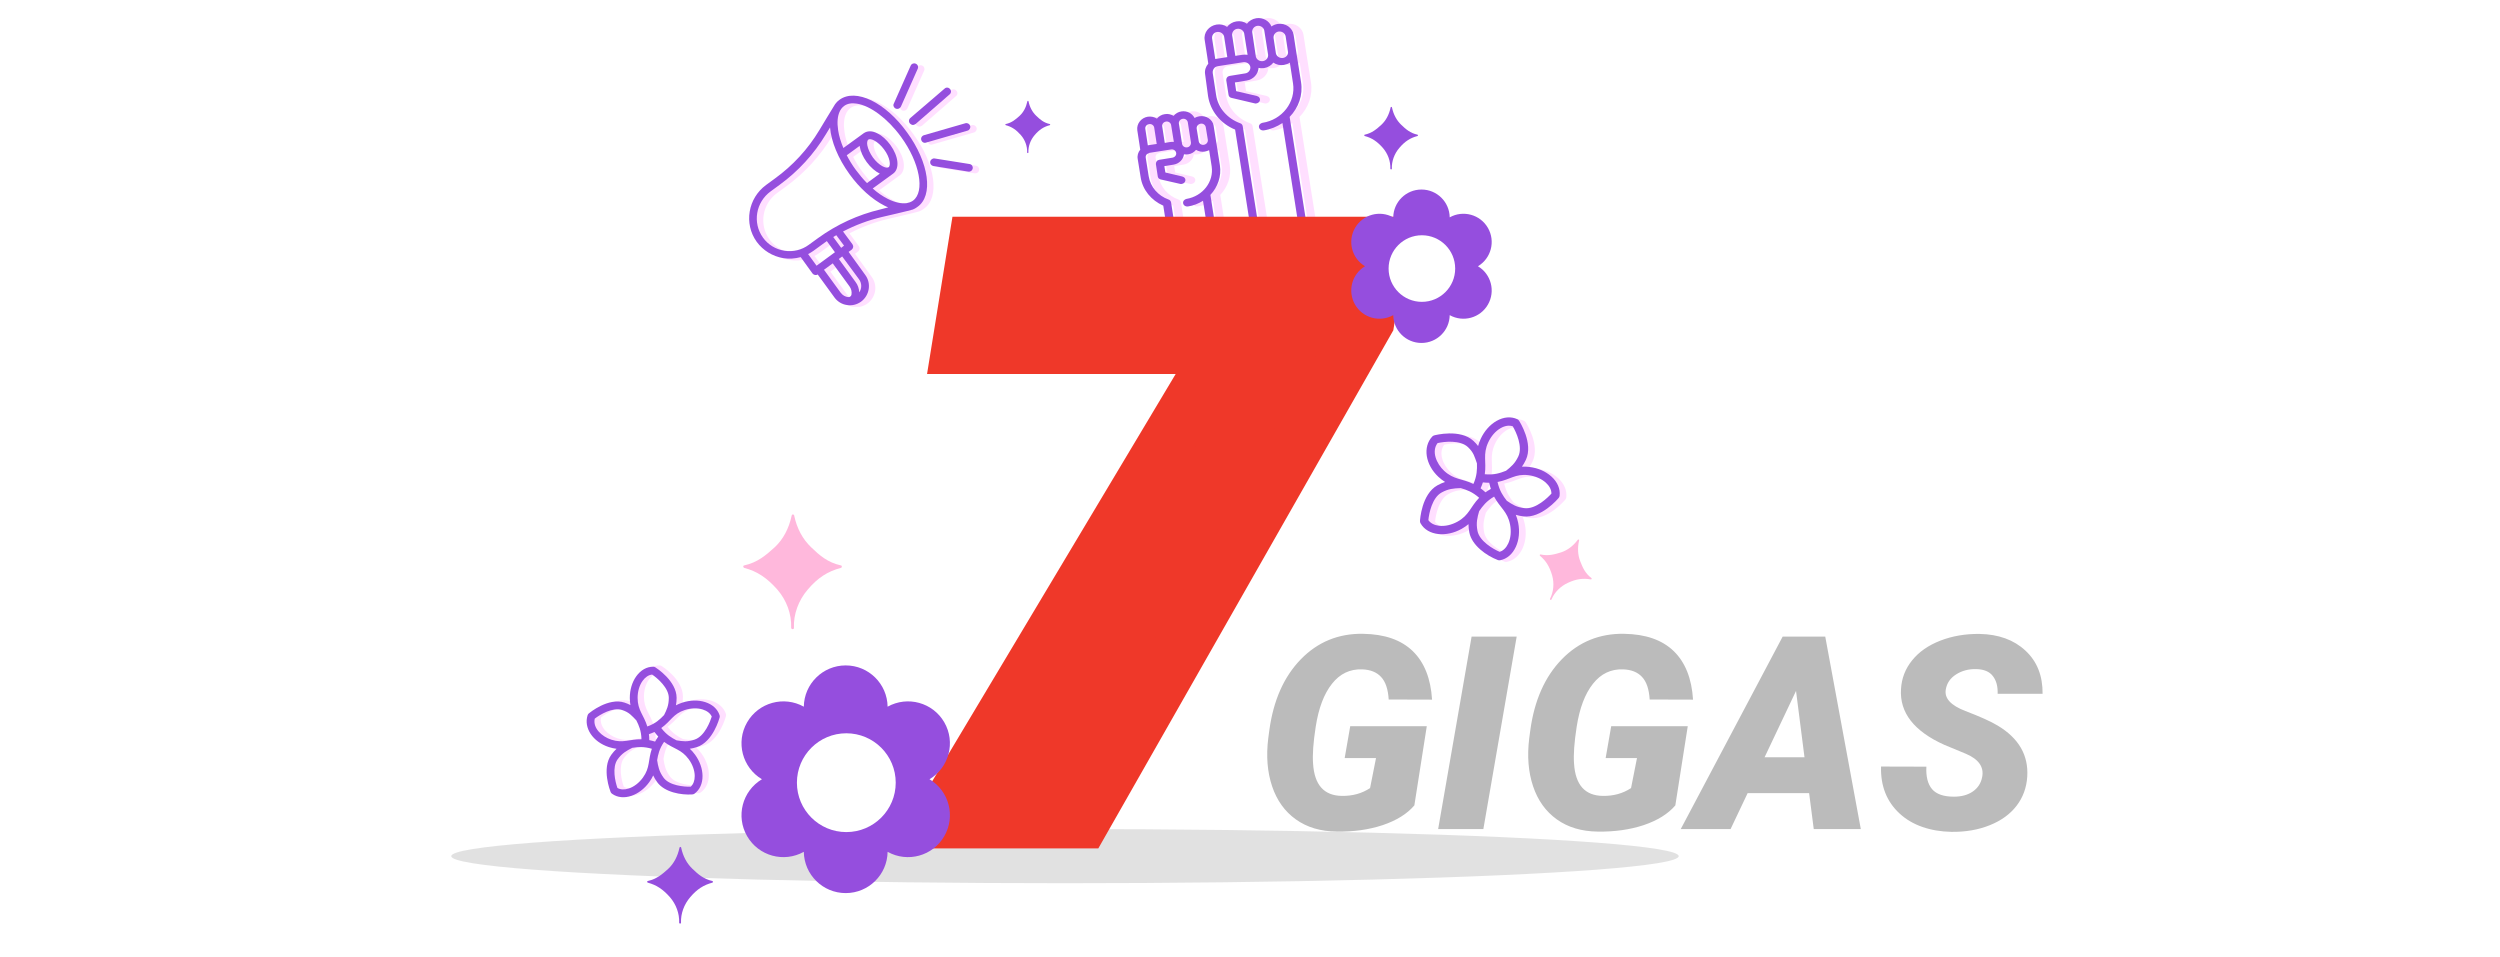 <svg width="277" height="106" viewBox="0 0 277 106" fill="none" xmlns="http://www.w3.org/2000/svg">
<g clip-path="url(#clip0)">
<g clip-path="url(#clip1)">
<path d="M151.217 15.073C152.005 15.28 152.596 15.68 153.217 16.384C153.777 17.032 154.08 17.86 154.05 18.688V18.702V18.716C154.05 18.716 154.05 18.73 154.065 18.73C154.065 18.73 154.065 18.743 154.08 18.743L154.095 18.757C154.095 18.757 154.111 18.757 154.111 18.771H154.126H154.141C154.186 18.771 154.217 18.743 154.217 18.702C154.217 18.702 154.217 18.702 154.217 18.688C154.186 17.874 154.489 17.032 155.05 16.384C155.656 15.666 156.261 15.28 157.049 15.073C157.094 15.059 157.11 15.031 157.11 14.99C157.11 14.949 157.079 14.921 157.049 14.921C156.246 14.742 155.762 14.314 155.247 13.817C154.747 13.334 154.398 12.699 154.232 11.913C154.232 11.913 154.232 11.913 154.232 11.899C154.232 11.885 154.232 11.885 154.217 11.885C154.217 11.885 154.217 11.885 154.217 11.871L154.201 11.857C154.201 11.857 154.201 11.857 154.186 11.857C154.186 11.857 154.171 11.857 154.171 11.844H154.156H154.141C154.141 11.844 154.126 11.844 154.126 11.857C154.126 11.857 154.126 11.857 154.111 11.857L154.095 11.871C154.095 11.871 154.095 11.871 154.095 11.885C154.095 11.885 154.095 11.899 154.08 11.899C154.08 11.899 154.08 11.899 154.08 11.913C153.914 12.699 153.565 13.348 153.065 13.817C152.52 14.314 152.02 14.742 151.217 14.921C151.187 14.921 151.157 14.949 151.157 14.99C151.157 15.031 151.187 15.059 151.217 15.073Z" fill="#954EDE"/>
</g>
<path d="M133.988 12.883C133.801 12.907 133.613 12.977 133.449 13.071C133.192 12.556 132.607 12.251 131.998 12.345C131.647 12.392 131.342 12.579 131.132 12.837C130.851 12.673 130.5 12.579 130.148 12.649C129.797 12.696 129.493 12.883 129.282 13.141C128.978 12.954 128.65 12.883 128.275 12.93C127.526 13.047 127.011 13.726 127.105 14.429C127.316 15.716 127.386 16.325 127.433 16.582C127.199 16.863 127.081 17.238 127.152 17.613L127.479 19.649C127.69 21.031 128.65 22.201 129.985 22.787L131.061 29.646C131.108 29.881 131.319 30.021 131.577 29.998C131.811 29.951 131.998 29.74 131.951 29.506L130.851 22.436C130.827 22.295 130.734 22.155 130.57 22.108C129.399 21.686 128.556 20.703 128.369 19.532L128.041 17.472C128.018 17.308 128.065 17.168 128.205 17.051C128.205 17.051 128.205 17.051 128.229 17.051C128.299 17.004 128.393 16.957 128.463 16.934L130.851 16.559C131.132 16.512 131.366 16.7 131.413 16.934C131.459 17.191 131.272 17.425 130.991 17.472L129.54 17.706C129.423 17.73 129.329 17.776 129.259 17.87C129.189 17.964 129.165 18.081 129.165 18.174L129.376 19.556C129.399 19.72 129.54 19.86 129.704 19.884L131.857 20.375C131.928 20.399 131.975 20.399 132.045 20.375C132.209 20.352 132.373 20.235 132.419 20.071C132.49 19.837 132.349 19.626 132.092 19.556L130.219 19.111L130.102 18.409L131.108 18.245C131.74 18.151 132.209 17.66 132.279 17.098C132.419 17.121 132.583 17.121 132.747 17.098C133.098 17.051 133.403 16.863 133.613 16.606C133.894 16.77 134.245 16.863 134.597 16.793C134.761 16.77 134.924 16.7 135.065 16.629L135.346 18.432C135.603 20.141 134.363 21.733 132.56 22.038C132.326 22.084 132.138 22.295 132.185 22.529C132.232 22.763 132.443 22.904 132.7 22.88C133.332 22.787 133.894 22.553 134.386 22.248L135.439 28.897C135.486 29.131 135.697 29.272 135.955 29.248C136.189 29.202 136.376 28.991 136.329 28.757L135.205 21.593C136.025 20.726 136.446 19.532 136.259 18.315L135.557 13.89C135.439 13.235 134.737 12.766 133.988 12.883ZM128.275 16.114C128.205 15.623 128.088 14.85 127.995 14.288C127.948 14.031 128.135 13.796 128.416 13.75C128.697 13.703 128.931 13.89 128.978 14.124L129.259 15.95L128.322 16.091C128.322 16.114 128.299 16.114 128.275 16.114ZM130.71 15.74L130.148 15.833L129.867 14.007C129.821 13.75 130.008 13.516 130.289 13.469C130.57 13.422 130.804 13.609 130.851 13.843L131.155 15.716C130.991 15.716 130.851 15.716 130.71 15.74ZM132.63 16.325C132.349 16.372 132.115 16.184 132.068 15.95L131.717 13.703C131.67 13.445 131.857 13.211 132.138 13.164C132.419 13.118 132.653 13.305 132.7 13.539L133.051 15.787C133.075 16.044 132.888 16.302 132.63 16.325ZM134.48 16.044C134.199 16.091 133.965 15.904 133.918 15.669L133.684 14.241C133.66 13.984 133.847 13.75 134.128 13.703C134.409 13.656 134.643 13.843 134.69 14.078L134.924 15.506C134.948 15.763 134.761 15.997 134.48 16.044Z" fill="#FFDFFF"/>
<path d="M144.687 5.556L144.43 3.87C144.313 3.074 143.517 2.512 142.65 2.653C142.393 2.699 142.159 2.793 141.971 2.933C141.714 2.301 141.012 1.903 140.286 2.02C139.841 2.091 139.49 2.325 139.256 2.629C138.928 2.395 138.507 2.301 138.085 2.372C137.64 2.442 137.289 2.676 137.055 2.98C136.727 2.746 136.306 2.653 135.884 2.723C135.042 2.863 134.433 3.612 134.573 4.432C134.831 6.047 134.924 6.75 134.971 7.054C134.69 7.382 134.55 7.803 134.62 8.225L134.948 10.659C135.205 12.298 136.329 13.703 137.945 14.358L140.122 28.242C140.169 28.476 140.379 28.616 140.637 28.593C140.871 28.546 141.058 28.335 141.012 28.101L138.787 13.984C138.764 13.843 138.67 13.703 138.507 13.656C137.078 13.141 136.048 11.947 135.838 10.519L135.463 8.084C135.44 7.873 135.51 7.663 135.674 7.499C135.674 7.499 135.697 7.499 135.697 7.475C135.791 7.405 135.908 7.358 136.025 7.335L138.858 6.89C139.232 6.843 139.56 7.077 139.63 7.405C139.677 7.756 139.42 8.084 139.068 8.131L137.336 8.412C137.219 8.435 137.125 8.482 137.055 8.576C136.985 8.669 136.961 8.786 136.961 8.88L137.219 10.519C137.242 10.683 137.383 10.823 137.547 10.847L140.122 11.455C140.192 11.479 140.239 11.479 140.309 11.455C140.473 11.432 140.637 11.315 140.684 11.151C140.754 10.917 140.614 10.706 140.356 10.636L138.062 10.098L137.921 9.138L139.209 8.927C139.958 8.81 140.497 8.225 140.543 7.522C140.731 7.569 140.941 7.569 141.152 7.546C141.597 7.475 141.948 7.241 142.182 6.937C142.51 7.171 142.931 7.265 143.353 7.194C143.587 7.148 143.821 7.077 144.008 6.937L144.359 9.231C144.687 11.291 143.165 13.281 140.965 13.609C140.731 13.656 140.543 13.867 140.59 14.101C140.637 14.335 140.848 14.476 141.105 14.452C141.878 14.335 142.58 14.031 143.189 13.633L145.343 27.352C145.39 27.586 145.6 27.727 145.858 27.703C146.092 27.656 146.279 27.446 146.232 27.212L143.985 12.954C144.968 11.947 145.483 10.542 145.249 9.091L144.687 5.556ZM135.744 6.539C135.65 5.954 135.51 4.994 135.393 4.268C135.346 3.917 135.58 3.589 135.955 3.542C136.329 3.495 136.657 3.729 136.727 4.057L137.078 6.328L135.884 6.515C135.838 6.515 135.791 6.539 135.744 6.539ZM138.741 6.071L137.968 6.188L137.617 3.917C137.57 3.566 137.828 3.238 138.179 3.191C138.553 3.144 138.881 3.378 138.951 3.706L139.326 6.071C139.139 6.047 138.928 6.047 138.741 6.071ZM141.012 6.773C140.637 6.82 140.309 6.586 140.239 6.258L139.841 3.589C139.794 3.238 140.052 2.91 140.403 2.863C140.777 2.816 141.105 3.051 141.175 3.378L141.597 6.047C141.644 6.398 141.386 6.726 141.012 6.773ZM143.236 6.422C142.861 6.469 142.533 6.235 142.463 5.907L142.206 4.221C142.159 3.87 142.416 3.542 142.767 3.495C143.142 3.449 143.47 3.683 143.54 4.01L143.798 5.696C143.868 6.047 143.61 6.375 143.236 6.422Z" fill="#FFDFFF"/>
<path d="M132.894 12.883C132.707 12.907 132.519 12.977 132.356 13.071C132.098 12.556 131.513 12.251 130.904 12.345C130.553 12.392 130.249 12.579 130.038 12.837C129.757 12.673 129.406 12.579 129.055 12.649C128.703 12.696 128.399 12.883 128.188 13.141C127.884 12.954 127.556 12.883 127.182 12.93C126.432 13.047 125.917 13.726 126.011 14.429C126.222 15.716 126.292 16.325 126.339 16.582C126.105 16.863 125.988 17.238 126.058 17.613L126.386 19.649C126.596 21.031 127.556 22.201 128.891 22.787L129.968 29.646C130.014 29.881 130.225 30.021 130.483 29.998C130.717 29.951 130.904 29.74 130.857 29.506L129.757 22.436C129.733 22.295 129.64 22.155 129.476 22.108C128.305 21.686 127.463 20.703 127.275 19.532L126.947 17.472C126.924 17.308 126.971 17.168 127.111 17.051C127.111 17.051 127.111 17.051 127.135 17.051C127.205 17.004 127.299 16.957 127.369 16.934L129.757 16.559C130.038 16.512 130.272 16.7 130.319 16.934C130.366 17.191 130.178 17.425 129.897 17.472L128.446 17.706C128.329 17.73 128.235 17.776 128.165 17.87C128.095 17.964 128.071 18.081 128.071 18.174L128.282 19.556C128.305 19.72 128.446 19.86 128.61 19.884L130.764 20.375C130.834 20.399 130.881 20.399 130.951 20.375C131.115 20.352 131.279 20.235 131.325 20.071C131.396 19.837 131.255 19.626 130.998 19.556L129.125 19.111L129.008 18.409L130.014 18.245C130.647 18.151 131.115 17.66 131.185 17.098C131.325 17.121 131.489 17.121 131.653 17.098C132.004 17.051 132.309 16.863 132.519 16.606C132.8 16.77 133.152 16.863 133.503 16.793C133.667 16.77 133.831 16.7 133.971 16.629L134.252 18.432C134.51 20.141 133.269 21.733 131.466 22.038C131.232 22.084 131.045 22.295 131.091 22.529C131.138 22.763 131.349 22.904 131.606 22.88C132.239 22.787 132.8 22.553 133.292 22.248L134.346 28.897C134.392 29.131 134.603 29.272 134.861 29.248C135.095 29.202 135.282 28.991 135.235 28.757L134.112 21.593C134.931 20.726 135.352 19.532 135.165 18.315L134.463 13.89C134.346 13.235 133.643 12.766 132.894 12.883ZM127.182 16.114C127.111 15.623 126.994 14.85 126.901 14.288C126.854 14.031 127.041 13.796 127.322 13.75C127.603 13.703 127.837 13.89 127.884 14.124L128.165 15.95L127.228 16.091C127.228 16.114 127.205 16.114 127.182 16.114ZM129.616 15.74L129.055 15.833L128.774 14.007C128.727 13.75 128.914 13.516 129.195 13.469C129.476 13.422 129.71 13.609 129.757 13.843L130.061 15.716C129.897 15.716 129.757 15.716 129.616 15.74ZM131.536 16.325C131.255 16.372 131.021 16.184 130.974 15.95L130.623 13.703C130.576 13.445 130.764 13.211 131.045 13.164C131.325 13.118 131.56 13.305 131.606 13.539L131.958 15.787C131.981 16.044 131.794 16.302 131.536 16.325ZM133.386 16.044C133.105 16.091 132.871 15.904 132.824 15.669L132.59 14.241C132.566 13.984 132.754 13.75 133.035 13.703C133.316 13.656 133.55 13.843 133.596 14.078L133.831 15.506C133.854 15.763 133.667 15.997 133.386 16.044Z" fill="#954EDE"/>
<path d="M143.593 5.556L143.336 3.87C143.219 3.074 142.423 2.512 141.557 2.653C141.299 2.699 141.065 2.793 140.878 2.933C140.62 2.301 139.918 1.903 139.192 2.02C138.747 2.091 138.396 2.325 138.162 2.629C137.834 2.395 137.413 2.301 136.991 2.372C136.546 2.442 136.195 2.676 135.961 2.98C135.633 2.746 135.212 2.653 134.79 2.723C133.948 2.863 133.339 3.612 133.479 4.432C133.737 6.047 133.831 6.75 133.877 7.054C133.596 7.382 133.456 7.803 133.526 8.225L133.854 10.659C134.112 12.298 135.235 13.703 136.851 14.358L139.028 28.242C139.075 28.476 139.286 28.616 139.543 28.593C139.777 28.546 139.965 28.335 139.918 28.101L137.694 13.984C137.67 13.843 137.577 13.703 137.413 13.656C135.985 13.141 134.954 11.947 134.744 10.519L134.369 8.084C134.346 7.873 134.416 7.663 134.58 7.499C134.58 7.499 134.603 7.499 134.603 7.475C134.697 7.405 134.814 7.358 134.931 7.335L137.764 6.89C138.138 6.843 138.466 7.077 138.536 7.405C138.583 7.756 138.326 8.084 137.975 8.131L136.242 8.412C136.125 8.435 136.031 8.482 135.961 8.576C135.891 8.669 135.867 8.786 135.867 8.88L136.125 10.519C136.148 10.683 136.289 10.823 136.453 10.847L139.028 11.455C139.098 11.479 139.145 11.479 139.215 11.455C139.379 11.432 139.543 11.315 139.59 11.151C139.66 10.917 139.52 10.706 139.262 10.636L136.968 10.098L136.827 9.138L138.115 8.927C138.864 8.81 139.403 8.225 139.449 7.522C139.637 7.569 139.847 7.569 140.058 7.546C140.503 7.475 140.854 7.241 141.088 6.937C141.416 7.171 141.837 7.265 142.259 7.194C142.493 7.148 142.727 7.077 142.914 6.937L143.266 9.231C143.593 11.291 142.072 13.281 139.871 13.609C139.637 13.656 139.449 13.867 139.496 14.101C139.543 14.335 139.754 14.476 140.011 14.452C140.784 14.335 141.486 14.031 142.095 13.633L144.249 27.352C144.296 27.586 144.506 27.727 144.764 27.703C144.998 27.656 145.185 27.446 145.139 27.212L142.891 12.954C143.874 11.947 144.389 10.542 144.155 9.091L143.593 5.556ZM134.65 6.539C134.556 5.954 134.416 4.994 134.299 4.268C134.252 3.917 134.486 3.589 134.861 3.542C135.235 3.495 135.563 3.729 135.633 4.057L135.985 6.328L134.79 6.515C134.744 6.515 134.697 6.539 134.65 6.539ZM137.647 6.071L136.874 6.188L136.523 3.917C136.476 3.566 136.734 3.238 137.085 3.191C137.459 3.144 137.787 3.378 137.857 3.706L138.232 6.071C138.045 6.047 137.834 6.047 137.647 6.071ZM139.918 6.773C139.543 6.82 139.215 6.586 139.145 6.258L138.747 3.589C138.7 3.238 138.958 2.91 139.309 2.863C139.684 2.816 140.011 3.051 140.082 3.378L140.503 6.047C140.55 6.398 140.292 6.726 139.918 6.773ZM142.142 6.422C141.767 6.469 141.439 6.235 141.369 5.907L141.112 4.221C141.065 3.87 141.322 3.542 141.674 3.495C142.048 3.449 142.376 3.683 142.446 4.01L142.704 5.696C142.774 6.047 142.516 6.375 142.142 6.422Z" fill="#954EDE"/>
<g filter="url(#filter0_f)">
<ellipse cx="118" cy="94.861" rx="68" ry="3" fill="#C4C4C4" fill-opacity="0.5"/>
</g>
<path d="M156.71 89.239C155.909 90.177 154.742 90.904 153.209 91.422C151.676 91.93 149.977 92.169 148.111 92.14C146.324 92.12 144.815 91.671 143.585 90.792C142.354 89.913 141.476 88.688 140.948 87.115C140.421 85.543 140.279 83.77 140.523 81.798L140.641 80.919C141.09 77.608 142.252 74.986 144.127 73.053C146.012 71.119 148.316 70.177 151.041 70.226C153.424 70.265 155.255 70.904 156.534 72.144C157.813 73.385 158.526 75.177 158.673 77.52L153.868 77.506C153.8 76.363 153.517 75.528 153.019 75.001C152.53 74.474 151.832 74.195 150.924 74.166C149.576 74.117 148.463 74.649 147.584 75.763C146.705 76.866 146.104 78.448 145.782 80.509C145.509 82.267 145.411 83.634 145.489 84.61C145.636 86.964 146.695 88.155 148.668 88.185C149.859 88.204 150.904 87.916 151.803 87.32L152.462 83.995H148.99L149.605 80.465H158.087L156.71 89.239ZM164.356 91.861H159.347L163.053 70.533H168.048L164.356 91.861ZM185.626 89.239C184.825 90.177 183.658 90.904 182.125 91.422C180.592 91.93 178.893 92.169 177.027 92.14C175.24 92.12 173.731 91.671 172.501 90.792C171.271 89.913 170.392 88.688 169.864 87.115C169.337 85.543 169.195 83.77 169.439 81.798L169.557 80.919C170.006 77.608 171.168 74.986 173.043 73.053C174.928 71.119 177.232 70.177 179.957 70.226C182.34 70.265 184.171 70.904 185.45 72.144C186.729 73.385 187.442 75.177 187.589 77.52L182.784 77.506C182.716 76.363 182.433 75.528 181.935 75.001C181.446 74.474 180.748 74.195 179.84 74.166C178.492 74.117 177.379 74.649 176.5 75.763C175.621 76.866 175.021 78.448 174.698 80.509C174.425 82.267 174.327 83.634 174.405 84.61C174.552 86.964 175.611 88.155 177.584 88.185C178.775 88.204 179.82 87.916 180.719 87.32L181.378 83.995H177.906L178.521 80.465H187.003L185.626 89.239ZM200.45 87.877H193.639L191.749 91.861H186.227L197.521 70.533H202.237L206.178 91.861H200.963L200.45 87.877ZM195.514 83.907H199.938L199 76.554L195.514 83.907ZM219.625 86.09C219.84 84.986 219.244 84.132 217.838 83.526L215.436 82.53C212.066 81.017 210.465 78.956 210.631 76.349C210.699 75.157 211.109 74.098 211.861 73.17C212.613 72.232 213.653 71.505 214.981 70.987C216.31 70.47 217.76 70.221 219.332 70.24C221.441 70.279 223.136 70.894 224.415 72.086C225.704 73.277 226.339 74.874 226.319 76.876H221.339C221.368 76.056 221.192 75.401 220.812 74.913C220.44 74.415 219.825 74.156 218.966 74.137C218.126 74.117 217.384 74.312 216.739 74.723C216.095 75.133 215.714 75.685 215.597 76.378C215.411 77.355 216.134 78.155 217.765 78.78C219.405 79.405 220.597 79.942 221.339 80.392C223.673 81.788 224.767 83.673 224.62 86.046C224.542 87.276 224.146 88.356 223.434 89.283C222.721 90.211 221.729 90.929 220.46 91.436C219.2 91.944 217.784 92.189 216.212 92.169C215.06 92.149 213.99 91.969 213.004 91.627C212.018 91.285 211.173 90.787 210.47 90.133C209.044 88.814 208.36 87.081 208.419 84.933L213.443 84.947C213.385 86.041 213.595 86.871 214.073 87.438C214.552 87.994 215.357 88.272 216.49 88.272C217.33 88.272 218.028 88.082 218.585 87.701C219.151 87.311 219.498 86.773 219.625 86.09Z" fill="#BBBBBB"/>
<path d="M151.504 35.585L119.951 91H104.131L135.552 38.441H106.24L108.086 27.016H152.866L151.504 35.585Z" fill="#EF3829"/>
<path d="M151.504 35.585L154.111 37.069L154.381 36.595L154.467 36.056L151.504 35.585ZM119.951 91V94H121.695L122.558 92.484L119.951 91ZM104.131 91L101.556 89.461L98.842 94H104.131V91ZM135.552 38.441L138.127 39.981L140.84 35.441H135.552V38.441ZM106.24 38.441L103.279 37.963L102.717 41.441H106.24V38.441ZM108.086 27.016V24.016H105.532L105.124 26.537L108.086 27.016ZM152.866 27.016L155.829 27.487L156.381 24.016H152.866V27.016ZM148.897 34.101L117.344 89.516L122.558 92.484L154.111 37.069L148.897 34.101ZM119.951 88H104.131V94H119.951V88ZM106.706 92.539L138.127 39.981L132.977 36.902L101.556 89.461L106.706 92.539ZM135.552 35.441H106.24V41.441H135.552V35.441ZM109.202 38.92L111.048 27.494L105.124 26.537L103.279 37.963L109.202 38.92ZM108.086 30.016H152.866V24.016H108.086V30.016ZM149.903 26.545L148.541 35.114L154.467 36.056L155.829 27.487L149.903 26.545Z" fill="#EF3829"/>
<g clip-path="url(#clip2)">
<path d="M93.726 11.261C93.539 11.392 93.371 11.56 93.24 11.747C93.146 11.878 91.483 14.643 91.483 14.643C90.213 16.755 88.55 18.549 86.569 19.988L85.597 20.698C83.579 22.174 83.112 24.996 84.551 26.995C85.261 27.967 86.307 28.602 87.484 28.808C88.138 28.92 88.811 28.864 89.428 28.696L90.736 30.508C90.811 30.602 90.904 30.658 91.016 30.676C91.11 30.695 91.222 30.676 91.315 30.62L93.165 33.162C93.501 33.629 94.006 33.928 94.548 34.002C95.09 34.096 95.65 33.965 96.118 33.629C97.052 32.937 97.276 31.611 96.585 30.676L94.735 28.116L95.071 27.873C95.165 27.799 95.221 27.705 95.239 27.593C95.258 27.481 95.221 27.369 95.165 27.275L94.118 25.855C95.482 25.145 96.921 24.603 98.435 24.248C98.435 24.248 101.593 23.52 101.836 23.426C102.097 23.333 102.34 23.146 102.34 23.146C104.171 21.913 103.648 18.213 101.219 14.886C98.827 11.523 95.52 9.953 93.726 11.261ZM90.25 28.359C90.456 28.247 90.642 28.135 90.829 28.004L91.857 27.257C92.007 27.145 92.175 27.032 92.324 26.92L93.221 28.154L91.184 29.63L90.25 28.359ZM93.856 32.638L92.007 30.097L92.978 29.387L94.828 31.928C95.034 32.209 95.109 32.526 95.052 32.863C95.015 33.031 94.847 33.162 94.679 33.124C94.361 33.087 94.062 32.919 93.856 32.638ZM95.893 31.143C96.211 31.573 96.211 32.153 95.912 32.582C95.893 32.171 95.763 31.76 95.501 31.424L93.651 28.882L94.025 28.602L95.893 31.143ZM94.23 27.425L93.913 27.668L93.034 26.472C93.146 26.397 93.259 26.341 93.371 26.266L94.23 27.425ZM98.266 23.389C95.763 23.987 93.445 25.052 91.353 26.565L90.325 27.313C89.54 27.892 88.587 28.116 87.615 27.967C86.662 27.817 85.803 27.294 85.242 26.509C84.084 24.884 84.457 22.585 86.102 21.389L87.073 20.679C89.148 19.166 90.885 17.278 92.212 15.073L92.679 14.307C92.81 15.858 93.558 17.727 94.847 19.502C95.968 21.053 97.351 22.286 98.715 22.978C98.846 23.052 98.995 23.108 99.126 23.164L98.266 23.389ZM95.968 16.344C95.968 16.363 95.968 16.381 95.968 16.419C96.061 16.979 96.323 17.577 96.734 18.138C97.183 18.755 97.706 19.184 98.192 19.427L96.772 20.474C96.342 20.044 95.931 19.539 95.538 19.016C95.146 18.493 94.809 17.932 94.529 17.39L95.968 16.344ZM99.182 18.736C98.939 18.923 98.117 18.568 97.444 17.652C97.127 17.203 96.902 16.718 96.828 16.307C96.772 16.008 96.828 15.746 96.94 15.671C96.996 15.634 97.089 15.615 97.201 15.634C97.314 15.653 97.444 15.69 97.575 15.765C97.949 15.951 98.36 16.325 98.678 16.755C99.35 17.671 99.425 18.549 99.182 18.736ZM101.873 22.436C101.761 22.51 101.705 22.548 101.518 22.622C101.331 22.679 101.163 22.716 101.163 22.716C100.584 22.791 99.874 22.641 99.089 22.249C98.528 21.968 97.949 21.576 97.407 21.09L99.668 19.446C100.415 18.904 100.285 17.54 99.35 16.25C98.939 15.69 98.453 15.242 97.949 14.998C97.351 14.7 96.809 14.7 96.416 14.98L94.156 16.624C93.875 15.951 93.67 15.297 93.576 14.662C93.445 13.803 93.501 13.074 93.763 12.551C93.763 12.551 93.838 12.383 93.931 12.27C94.006 12.177 94.118 12.046 94.23 11.971C94.604 11.691 95.09 11.616 95.65 11.71C97.127 11.934 99.051 13.335 100.546 15.391C102.62 18.213 103.218 21.445 101.873 22.436Z" fill="#FFDFFF"/>
<path d="M108.133 18.362L104.265 17.745C104.041 17.708 103.816 17.876 103.779 18.101C103.742 18.343 103.91 18.549 104.134 18.586L108.002 19.203C108.245 19.24 108.451 19.072 108.488 18.848C108.525 18.624 108.376 18.399 108.133 18.362Z" fill="#FFDFFF"/>
<path d="M102.789 15.726C102.845 15.895 102.975 16.007 103.125 16.025C103.181 16.044 103.256 16.025 103.312 16.007L107.909 14.68C108.133 14.624 108.264 14.381 108.208 14.157C108.133 13.932 107.909 13.802 107.684 13.858L103.088 15.184C102.845 15.259 102.714 15.483 102.789 15.726Z" fill="#FFDFFF"/>
<path d="M101.537 13.878C101.611 13.953 101.705 14.009 101.798 14.027C101.91 14.046 102.041 14.009 102.153 13.934L105.928 10.645C106.115 10.496 106.133 10.215 105.965 10.047C105.816 9.86 105.536 9.842 105.367 10.01L101.574 13.28C101.406 13.429 101.387 13.691 101.537 13.878Z" fill="#FFDFFF"/>
<path d="M99.948 12.233C99.986 12.252 100.023 12.252 100.06 12.27C100.247 12.308 100.434 12.196 100.528 12.027L102.396 7.823C102.49 7.599 102.396 7.356 102.172 7.263C101.948 7.169 101.705 7.263 101.611 7.487L99.743 11.691C99.649 11.878 99.743 12.121 99.948 12.233Z" fill="#FFDFFF"/>
<path d="M93.016 11.055C92.829 11.186 92.661 11.354 92.53 11.541C92.437 11.671 90.773 14.437 90.773 14.437C89.503 16.549 87.84 18.342 85.859 19.781L84.887 20.491C82.869 21.968 82.402 24.789 83.841 26.789C84.551 27.76 85.597 28.396 86.775 28.601C87.429 28.713 88.101 28.657 88.718 28.489L90.026 30.302C90.101 30.395 90.194 30.451 90.306 30.47C90.4 30.488 90.512 30.47 90.605 30.414L92.455 32.955C92.792 33.422 93.296 33.721 93.838 33.796C94.38 33.889 94.941 33.759 95.408 33.422C96.342 32.731 96.566 31.404 95.875 30.47L94.025 27.91L94.361 27.667C94.455 27.592 94.511 27.499 94.529 27.387C94.548 27.274 94.511 27.162 94.455 27.069L93.408 25.649C94.772 24.939 96.211 24.397 97.725 24.042C97.725 24.042 100.883 23.313 101.126 23.22C101.387 23.126 101.63 22.939 101.63 22.939C103.461 21.706 102.938 18.006 100.509 14.68C98.117 11.335 94.81 9.747 93.016 11.055ZM89.54 28.153C89.746 28.041 89.933 27.928 90.12 27.798L91.147 27.05C91.297 26.938 91.465 26.826 91.614 26.714L92.511 27.947L90.475 29.442L89.54 28.153ZM93.147 32.432L91.297 29.89L92.268 29.18L94.118 31.722C94.324 32.002 94.399 32.32 94.343 32.656C94.305 32.824 94.137 32.955 93.969 32.918C93.651 32.88 93.352 32.712 93.147 32.432ZM95.183 30.956C95.501 31.385 95.501 31.965 95.202 32.395C95.183 31.983 95.053 31.572 94.791 31.236L92.941 28.695L93.315 28.414L95.183 30.956ZM93.52 27.218L93.203 27.461L92.325 26.265C92.437 26.191 92.549 26.135 92.661 26.06L93.52 27.218ZM97.557 23.201C95.053 23.799 92.736 24.864 90.643 26.378L89.615 27.125C88.83 27.704 87.877 27.928 86.906 27.779C85.953 27.63 85.093 27.106 84.532 26.322C83.355 24.677 83.748 22.397 85.392 21.201L86.364 20.491C88.438 18.978 90.176 17.09 91.502 14.886L91.969 14.119C92.1 15.67 92.848 17.539 94.137 19.314C95.258 20.865 96.641 22.098 98.005 22.79C98.136 22.864 98.285 22.921 98.416 22.977L97.557 23.201ZM95.258 16.156C95.258 16.175 95.258 16.194 95.258 16.231C95.352 16.791 95.613 17.389 96.024 17.95C96.473 18.567 96.996 18.996 97.482 19.239L96.062 20.286C95.632 19.856 95.221 19.352 94.828 18.828C94.436 18.305 94.1 17.744 93.819 17.203L95.258 16.156ZM98.454 18.529C98.211 18.716 97.388 18.361 96.716 17.445C96.398 16.997 96.174 16.511 96.099 16.1C96.043 15.801 96.099 15.54 96.211 15.465C96.267 15.427 96.361 15.409 96.473 15.427C96.585 15.446 96.716 15.483 96.847 15.558C97.22 15.745 97.631 16.119 97.949 16.549C98.64 17.464 98.715 18.361 98.454 18.529ZM101.163 22.229C101.051 22.304 100.995 22.341 100.808 22.416C100.621 22.472 100.453 22.509 100.453 22.509C99.874 22.584 99.164 22.435 98.379 22.042C97.818 21.762 97.239 21.37 96.697 20.884L98.958 19.239C99.706 18.698 99.575 17.333 98.64 16.044C98.229 15.483 97.743 15.035 97.239 14.792C96.66 14.474 96.118 14.474 95.707 14.755L93.446 16.399C93.165 15.726 92.96 15.072 92.866 14.437C92.736 13.577 92.792 12.849 93.053 12.325C93.053 12.325 93.128 12.157 93.221 12.045C93.296 11.952 93.408 11.821 93.52 11.746C93.894 11.466 94.38 11.391 94.941 11.485C96.417 11.709 98.341 13.11 99.836 15.166C101.911 18.006 102.508 21.239 101.163 22.229Z" fill="#954EDE"/>
<path d="M107.423 18.174L103.555 17.557C103.331 17.52 103.107 17.688 103.069 17.912C103.032 18.155 103.2 18.36 103.424 18.398L107.292 19.015C107.535 19.052 107.741 18.884 107.778 18.66C107.815 18.416 107.666 18.211 107.423 18.174Z" fill="#954EDE"/>
<path d="M102.079 15.521C102.135 15.689 102.266 15.802 102.415 15.82C102.471 15.839 102.546 15.82 102.602 15.802L107.199 14.475C107.423 14.419 107.554 14.176 107.498 13.952C107.423 13.727 107.199 13.597 106.975 13.653L102.378 14.979C102.135 15.054 102.004 15.297 102.079 15.521Z" fill="#954EDE"/>
<path d="M100.827 13.689C100.902 13.764 100.995 13.82 101.088 13.839C101.201 13.858 101.331 13.82 101.443 13.745L105.218 10.457C105.405 10.307 105.424 10.027 105.255 9.859C105.106 9.672 104.826 9.653 104.658 9.821L100.864 13.073C100.677 13.241 100.659 13.502 100.827 13.689Z" fill="#954EDE"/>
<path d="M99.238 12.026C99.276 12.045 99.313 12.045 99.35 12.063C99.537 12.101 99.724 11.989 99.818 11.82L101.686 7.616C101.78 7.392 101.686 7.149 101.462 7.056C101.238 6.962 100.995 7.056 100.901 7.28L99.033 11.484C98.921 11.671 99.033 11.933 99.238 12.026Z" fill="#954EDE"/>
</g>
<path d="M111.442 13.871C112.099 14.044 112.593 14.378 113.111 14.966C113.579 15.507 113.832 16.199 113.807 16.89V16.902V16.913C113.807 16.913 113.807 16.925 113.819 16.925C113.819 16.925 113.819 16.936 113.832 16.936L113.845 16.948C113.845 16.948 113.857 16.948 113.857 16.959H113.87H113.883C113.921 16.959 113.946 16.936 113.946 16.902C113.946 16.902 113.946 16.902 113.946 16.89C113.921 16.21 114.174 15.507 114.642 14.966C115.148 14.367 115.653 14.044 116.311 13.871C116.349 13.86 116.362 13.837 116.362 13.802C116.362 13.767 116.336 13.744 116.311 13.744C115.641 13.595 115.236 13.237 114.806 12.823C114.389 12.419 114.098 11.889 113.959 11.232C113.959 11.232 113.959 11.232 113.959 11.221C113.959 11.209 113.959 11.209 113.946 11.209C113.946 11.209 113.946 11.209 113.946 11.198L113.933 11.186C113.933 11.186 113.933 11.186 113.921 11.186C113.921 11.186 113.908 11.186 113.908 11.175H113.895H113.883C113.883 11.175 113.87 11.175 113.87 11.186C113.87 11.186 113.87 11.186 113.857 11.186L113.845 11.198C113.845 11.198 113.845 11.198 113.845 11.209C113.845 11.209 113.845 11.221 113.832 11.221C113.832 11.221 113.832 11.221 113.832 11.232C113.693 11.889 113.402 12.431 112.985 12.823C112.529 13.237 112.112 13.595 111.442 13.744C111.416 13.744 111.391 13.767 111.391 13.802C111.391 13.837 111.416 13.86 111.442 13.871Z" fill="#954EDE"/>
<g clip-path="url(#clip3)">
<path d="M170.631 61.581C171.299 62.135 171.69 62.786 171.974 63.745C172.224 64.623 172.144 65.559 171.743 66.345L171.737 66.359L171.731 66.372C171.731 66.372 171.724 66.385 171.739 66.392C171.739 66.392 171.733 66.405 171.747 66.412L171.756 66.432C171.756 66.432 171.77 66.439 171.764 66.453L171.779 66.459L171.793 66.466C171.837 66.487 171.879 66.474 171.898 66.433C171.898 66.433 171.898 66.433 171.904 66.42C172.24 65.62 172.911 64.943 173.744 64.569C174.651 64.148 175.41 64.047 176.264 64.201C176.314 64.208 176.341 64.188 176.36 64.148C176.378 64.108 176.361 64.068 176.332 64.054C175.637 63.52 175.361 62.889 175.087 62.178C174.821 61.487 174.77 60.717 174.963 59.883C174.963 59.883 174.963 59.883 174.969 59.869C174.975 59.856 174.975 59.856 174.96 59.849C174.96 59.849 174.96 59.849 174.966 59.836L174.958 59.816C174.958 59.816 174.958 59.816 174.943 59.809C174.943 59.809 174.929 59.802 174.935 59.789L174.92 59.782L174.906 59.775C174.906 59.775 174.891 59.768 174.885 59.782C174.885 59.782 174.885 59.782 174.87 59.775L174.849 59.781C174.849 59.781 174.849 59.781 174.843 59.795C174.843 59.795 174.837 59.808 174.822 59.801C174.822 59.801 174.822 59.801 174.816 59.815C174.302 60.499 173.674 60.969 172.98 61.198C172.231 61.433 171.556 61.621 170.7 61.434C170.67 61.42 170.629 61.434 170.61 61.474C170.591 61.514 170.608 61.554 170.631 61.581Z" fill="#FFB8DC"/>
</g>
<path d="M160.123 53.018C160.374 53.252 160.618 53.434 160.857 53.581C160.59 53.667 160.31 53.786 160.009 53.953C158.253 54.928 158.083 57.783 158.076 57.904C158.072 57.99 158.092 58.076 158.133 58.151C158.535 58.874 159.275 59.255 160.097 59.348C160.934 59.443 161.855 59.24 162.689 58.777C162.989 58.61 163.238 58.434 163.451 58.253C163.451 58.533 163.477 58.837 163.543 59.174C163.824 60.612 165.442 61.748 166.703 62.233C166.784 62.264 166.872 62.272 166.957 62.255C167.709 62.108 168.329 61.576 168.702 60.757C169.051 59.991 169.142 59.053 168.959 58.115C168.893 57.775 168.801 57.481 168.693 57.22C168.937 57.295 169.212 57.355 169.531 57.394C171.522 57.636 173.364 55.444 173.442 55.35C173.498 55.282 173.533 55.2 173.544 55.113C173.637 54.352 173.317 53.595 172.644 52.982C172.015 52.41 171.146 52.031 170.198 51.916C169.895 51.879 169.622 51.872 169.371 51.887C169.526 51.669 169.674 51.42 169.811 51.125C170.658 49.304 169.118 46.894 169.052 46.793C169.005 46.72 168.939 46.662 168.86 46.626C168.165 46.303 167.351 46.369 166.568 46.812C165.835 47.227 165.21 47.932 164.807 48.798C164.675 49.082 164.581 49.348 164.516 49.6C164.38 49.417 164.215 49.229 164.008 49.036C162.537 47.667 159.77 48.388 159.653 48.419C159.569 48.441 159.494 48.486 159.435 48.55C158.364 49.7 158.667 51.662 160.123 53.018V53.018ZM162.243 57.972C161.574 58.344 160.849 58.508 160.201 58.434C159.665 58.373 159.245 58.154 159.005 57.812C159.075 57.038 159.431 55.326 160.456 54.757C161.221 54.332 161.785 54.29 162.589 54.26C163.242 54.451 163.874 54.667 164.634 55.335C163.648 56.353 163.533 57.256 162.243 57.972ZM165.046 53.628C165.297 53.656 165.53 53.668 165.748 53.667C165.799 53.915 165.859 54.141 165.927 54.348C165.708 54.473 165.512 54.6 165.335 54.729C165.149 54.559 164.967 54.412 164.791 54.283C164.895 54.053 164.978 53.836 165.046 53.628V53.628ZM167.865 60.376C167.641 60.868 167.303 61.199 166.903 61.322C166.189 61.016 164.671 60.148 164.446 58.997C164.269 58.092 164.437 57.504 164.631 56.823L164.633 56.815C165.016 56.254 165.417 55.719 166.287 55.203C166.95 56.453 167.773 56.843 168.056 58.292C168.203 59.042 168.135 59.783 167.865 60.376ZM170.087 52.829C170.836 52.92 171.543 53.224 172.025 53.663C172.428 54.03 172.643 54.454 172.639 54.87C172.276 55.268 170.925 56.637 169.642 56.481C168.765 56.374 168.34 56.096 167.694 55.661C167.278 55.122 166.892 54.574 166.67 53.583C168.065 53.324 168.63 52.651 170.087 52.829V52.829ZM167.021 47.612C167.491 47.346 167.959 47.277 168.355 47.413C168.753 48.079 169.471 49.674 168.977 50.737C168.603 51.541 168.143 51.921 167.613 52.338C166.953 52.59 166.318 52.823 165.257 52.725C165.456 51.324 165.018 50.525 165.641 49.186C165.964 48.492 166.454 47.934 167.021 47.612V47.612ZM160.025 49.274C160.782 49.101 162.522 48.91 163.381 49.71C164.042 50.325 164.133 50.814 164.387 51.526C164.408 52.206 164.398 52.874 163.997 53.804C162.729 53.183 161.828 53.348 160.75 52.345C159.896 51.55 159.328 50.179 160.025 49.274Z" fill="#FFDFFF"/>
<g clip-path="url(#clip4)">
<path d="M159.381 52.839C159.632 53.073 159.876 53.255 160.115 53.402C159.848 53.488 159.568 53.607 159.267 53.774C157.511 54.75 157.341 57.604 157.334 57.725C157.33 57.811 157.35 57.897 157.392 57.972C157.793 58.695 158.533 59.076 159.355 59.169C160.192 59.265 161.113 59.062 161.947 58.598C162.247 58.431 162.496 58.256 162.709 58.074C162.709 58.354 162.735 58.658 162.801 58.995C163.082 60.433 164.7 61.57 165.961 62.054C166.042 62.085 166.13 62.093 166.215 62.077C166.967 61.929 167.587 61.398 167.96 60.579C168.309 59.812 168.4 58.874 168.217 57.937C168.151 57.596 168.059 57.303 167.951 57.041C168.195 57.117 168.47 57.176 168.789 57.215C170.78 57.458 172.622 55.265 172.7 55.172C172.756 55.104 172.791 55.021 172.802 54.934C172.895 54.173 172.575 53.416 171.902 52.804C171.273 52.231 170.404 51.853 169.456 51.737C169.153 51.7 168.88 51.694 168.629 51.708C168.784 51.491 168.932 51.241 169.069 50.947C169.916 49.125 168.376 46.716 168.31 46.614C168.263 46.541 168.197 46.484 168.119 46.447C167.423 46.124 166.609 46.19 165.826 46.633C165.093 47.048 164.468 47.753 164.065 48.619C163.933 48.904 163.839 49.169 163.774 49.421C163.638 49.238 163.473 49.05 163.266 48.858C161.795 47.489 159.028 48.209 158.911 48.24C158.827 48.262 158.752 48.308 158.693 48.371C157.622 49.521 157.925 51.484 159.381 52.839V52.839ZM161.501 57.794C160.832 58.165 160.107 58.329 159.459 58.256C158.923 58.195 158.503 57.975 158.263 57.633C158.333 56.86 158.689 55.147 159.714 54.578C160.479 54.153 161.043 54.111 161.847 54.082C162.5 54.272 163.132 54.489 163.892 55.156C162.906 56.174 162.791 57.077 161.501 57.794ZM164.304 53.449C164.555 53.477 164.788 53.489 165.006 53.489C165.057 53.736 165.117 53.962 165.185 54.17C164.966 54.295 164.77 54.422 164.593 54.55C164.407 54.38 164.225 54.233 164.049 54.105C164.153 53.875 164.237 53.657 164.304 53.449V53.449ZM167.123 60.197C166.899 60.689 166.561 61.02 166.161 61.143C165.447 60.837 163.929 59.969 163.704 58.819C163.527 57.914 163.695 57.326 163.889 56.645L163.891 56.636C164.274 56.075 164.675 55.54 165.545 55.024C166.208 56.275 167.031 56.664 167.314 58.113C167.461 58.864 167.393 59.604 167.123 60.197ZM169.345 52.65C170.094 52.741 170.801 53.045 171.283 53.484C171.687 53.851 171.901 54.275 171.898 54.691C171.534 55.089 170.183 56.458 168.9 56.302C168.023 56.195 167.598 55.918 166.953 55.483C166.536 54.944 166.15 54.395 165.929 53.404C167.323 53.145 167.888 52.473 169.345 52.65V52.65ZM166.279 47.434C166.749 47.167 167.217 47.098 167.613 47.234C168.011 47.901 168.729 49.496 168.235 50.559C167.861 51.363 167.401 51.742 166.871 52.159C166.211 52.411 165.576 52.644 164.515 52.546C164.714 51.145 164.276 50.346 164.899 49.007C165.222 48.314 165.712 47.755 166.279 47.434V47.434ZM159.283 49.095C160.04 48.923 161.78 48.732 162.639 49.531C163.3 50.147 163.391 50.635 163.646 51.347C163.666 52.027 163.656 52.696 163.255 53.625C161.987 53.004 161.086 53.169 160.008 52.166C159.154 51.371 158.586 50.001 159.283 49.095Z" fill="#954EDE"/>
</g>
<g clip-path="url(#clip5)">
<path d="M71.779 97.8C72.744 98.054 73.469 98.545 74.23 99.407C74.917 100.203 75.288 101.218 75.251 102.233V102.25V102.267C75.251 102.267 75.251 102.283 75.27 102.283C75.27 102.283 75.27 102.3 75.288 102.3L75.307 102.317C75.307 102.317 75.326 102.317 75.326 102.334H75.344H75.363C75.418 102.334 75.456 102.3 75.456 102.25C75.456 102.25 75.456 102.25 75.456 102.233C75.418 101.235 75.79 100.203 76.477 99.407C77.22 98.528 77.962 98.054 78.928 97.8C78.984 97.784 79.002 97.75 79.002 97.699C79.002 97.648 78.965 97.614 78.928 97.614C77.944 97.394 77.35 96.87 76.718 96.261C76.105 95.669 75.678 94.891 75.474 93.926C75.474 93.926 75.474 93.926 75.474 93.909C75.474 93.892 75.474 93.892 75.456 93.892C75.456 93.892 75.456 93.892 75.456 93.876L75.437 93.859C75.437 93.859 75.437 93.859 75.418 93.859C75.418 93.859 75.4 93.859 75.4 93.842H75.381H75.363C75.363 93.842 75.344 93.842 75.344 93.859C75.344 93.859 75.344 93.859 75.326 93.859L75.307 93.876C75.307 93.876 75.307 93.876 75.307 93.892C75.307 93.892 75.307 93.909 75.288 93.909C75.288 93.909 75.288 93.909 75.288 93.926C75.084 94.891 74.657 95.686 74.044 96.261C73.376 96.87 72.763 97.394 71.779 97.614C71.742 97.614 71.704 97.648 71.704 97.699C71.704 97.75 71.742 97.784 71.779 97.8Z" fill="#954EDE"/>
</g>
<path d="M82.464 62.924C83.909 63.304 84.993 64.038 86.133 65.329C87.161 66.519 87.717 68.038 87.661 69.557V69.583V69.608C87.661 69.608 87.661 69.633 87.689 69.633C87.689 69.633 87.689 69.659 87.717 69.659L87.745 69.684C87.745 69.684 87.772 69.684 87.772 69.709H87.8H87.828C87.911 69.709 87.967 69.659 87.967 69.583C87.967 69.583 87.967 69.583 87.967 69.557C87.911 68.064 88.467 66.519 89.495 65.329C90.607 64.013 91.719 63.304 93.164 62.924C93.247 62.899 93.275 62.848 93.275 62.772C93.275 62.696 93.219 62.646 93.164 62.646C91.691 62.317 90.802 61.532 89.857 60.62C88.939 59.734 88.3 58.57 87.995 57.127C87.995 57.127 87.995 57.127 87.995 57.101C87.995 57.076 87.995 57.076 87.967 57.076C87.967 57.076 87.967 57.076 87.967 57.051L87.939 57.025C87.939 57.025 87.939 57.025 87.911 57.025C87.911 57.025 87.883 57.025 87.883 57H87.856H87.828C87.828 57 87.8 57 87.8 57.025C87.8 57.025 87.8 57.025 87.772 57.025L87.745 57.051C87.745 57.051 87.745 57.051 87.745 57.076C87.745 57.076 87.745 57.101 87.717 57.101C87.717 57.101 87.717 57.101 87.717 57.127C87.411 58.57 86.772 59.76 85.855 60.62C84.854 61.532 83.937 62.317 82.464 62.646C82.409 62.646 82.353 62.696 82.353 62.772C82.353 62.848 82.409 62.899 82.464 62.924Z" fill="#FFB8DC"/>
<path d="M68.167 82.636C68.473 82.735 68.754 82.794 69.015 82.825C68.822 83.003 68.63 83.216 68.441 83.477C67.331 85.004 68.317 87.504 68.359 87.609C68.39 87.684 68.441 87.75 68.506 87.797C69.134 88.254 69.916 88.285 70.654 88.039C71.404 87.788 72.108 87.251 72.635 86.525C72.825 86.264 72.967 86.016 73.077 85.777C73.188 86.015 73.33 86.264 73.52 86.525C74.329 87.639 76.158 87.966 77.425 87.879C77.506 87.873 77.584 87.845 77.649 87.797C78.232 87.374 78.549 86.675 78.543 85.83C78.536 85.038 78.242 84.203 77.715 83.477C77.523 83.213 77.329 82.999 77.133 82.82C77.371 82.787 77.629 82.729 77.916 82.636C79.708 82.053 80.409 79.455 80.438 79.345C80.459 79.265 80.457 79.18 80.431 79.102C80.208 78.417 79.636 77.899 78.82 77.644C78.057 77.405 77.167 77.427 76.313 77.704C76.041 77.793 75.806 77.895 75.597 78.007C75.643 77.761 75.67 77.489 75.67 77.184C75.67 75.296 73.404 73.854 73.307 73.793C73.238 73.75 73.159 73.728 73.078 73.728C72.357 73.728 71.69 74.106 71.198 74.794C70.739 75.438 70.485 76.287 70.485 77.184C70.485 77.479 70.511 77.742 70.555 77.983C70.367 77.88 70.151 77.786 69.899 77.704C68.103 77.121 66.031 78.831 65.944 78.904C65.881 78.956 65.835 79.025 65.81 79.102C65.354 80.506 66.389 82.058 68.167 82.636V82.636ZM71.936 86.017C71.514 86.598 70.961 87.025 70.38 87.219C69.899 87.38 69.454 87.359 69.114 87.163C68.867 86.476 68.492 84.876 69.14 83.985C69.623 83.32 70.087 83.061 70.76 82.717C71.392 82.621 72.016 82.554 72.928 82.822C72.492 84.08 72.751 84.895 71.936 86.017ZM72.603 81.204C72.828 81.129 73.031 81.047 73.216 80.96C73.358 81.15 73.499 81.319 73.639 81.469C73.501 81.662 73.385 81.848 73.285 82.028C73.059 81.957 72.846 81.903 72.645 81.864C72.642 81.627 72.627 81.408 72.603 81.204V81.204ZM77.678 85.837C77.683 86.344 77.526 86.76 77.234 87.023C76.505 87.046 74.867 86.908 74.219 86.017C73.71 85.316 73.62 84.749 73.515 84.091L73.514 84.084C73.618 83.453 73.748 82.839 74.284 82.054C75.344 82.857 76.2 82.863 77.016 83.985C77.438 84.566 77.674 85.224 77.678 85.837ZM76.58 78.526C77.255 78.307 77.978 78.286 78.562 78.469C79.052 78.622 79.403 78.898 79.564 79.253C79.413 79.736 78.804 81.438 77.649 81.814C76.86 82.07 76.387 82.002 75.665 81.887C75.096 81.593 74.551 81.279 73.969 80.522C75.055 79.749 75.269 78.952 76.58 78.526V78.526ZM71.902 75.297C72.197 74.884 72.568 74.639 72.959 74.598C73.562 75.008 74.806 76.083 74.806 77.184C74.806 78.017 74.565 78.523 74.278 79.088C73.816 79.565 73.367 80.015 72.424 80.352C72.039 79.079 71.349 78.572 71.349 77.184C71.349 76.466 71.546 75.795 71.902 75.297V75.297ZM66.6 79.485C67.176 79.038 68.583 78.186 69.632 78.526C70.439 78.788 70.71 79.169 71.209 79.674C71.496 80.246 71.752 80.82 71.779 81.77C70.453 81.744 69.75 82.241 68.434 81.814C67.392 81.475 66.364 80.533 66.6 79.485Z" fill="#FFDFFF"/>
<g clip-path="url(#clip6)">
<path d="M67.465 82.778C67.771 82.878 68.051 82.936 68.313 82.967C68.12 83.146 67.928 83.359 67.738 83.62C66.629 85.147 67.614 87.646 67.657 87.752C67.687 87.827 67.738 87.892 67.804 87.94C68.432 88.397 69.214 88.428 69.951 88.181C70.702 87.931 71.406 87.393 71.933 86.667C72.122 86.407 72.265 86.159 72.375 85.919C72.485 86.158 72.628 86.406 72.818 86.667C73.627 87.781 75.455 88.109 76.722 88.022C76.803 88.016 76.881 87.988 76.947 87.94C77.53 87.516 77.847 86.818 77.84 85.972C77.834 85.181 77.54 84.345 77.013 83.62C76.821 83.356 76.627 83.142 76.431 82.962C76.669 82.929 76.927 82.871 77.213 82.778C79.006 82.196 79.707 79.598 79.736 79.487C79.757 79.407 79.754 79.323 79.728 79.244C79.506 78.559 78.934 78.041 78.118 77.786C77.355 77.548 76.465 77.57 75.611 77.847C75.339 77.935 75.103 78.038 74.895 78.15C74.941 77.903 74.968 77.632 74.968 77.327C74.968 75.439 72.701 73.997 72.605 73.936C72.536 73.893 72.457 73.87 72.375 73.87C71.655 73.87 70.987 74.249 70.496 74.937C70.036 75.581 69.783 76.43 69.783 77.327C69.783 77.622 69.808 77.885 69.852 78.125C69.664 78.023 69.449 77.929 69.196 77.847C67.401 77.263 65.329 78.973 65.241 79.046C65.179 79.099 65.133 79.167 65.108 79.244C64.651 80.648 65.687 82.201 67.465 82.778V82.778ZM71.234 86.159C70.811 86.741 70.259 87.168 69.677 87.362C69.196 87.522 68.752 87.502 68.412 87.306C68.165 86.619 67.79 85.019 68.437 84.127C68.92 83.463 69.385 83.203 70.058 82.859C70.689 82.763 71.314 82.697 72.226 82.965C71.789 84.222 72.049 85.037 71.234 86.159ZM71.9 81.347C72.125 81.271 72.329 81.189 72.514 81.102C72.656 81.293 72.796 81.462 72.936 81.612C72.799 81.805 72.682 81.991 72.583 82.17C72.357 82.1 72.144 82.046 71.942 82.007C71.94 81.77 71.925 81.551 71.9 81.347V81.347ZM76.976 85.979C76.98 86.487 76.823 86.903 76.531 87.166C75.802 87.188 74.164 87.051 73.517 86.159C73.008 85.459 72.917 84.891 72.813 84.234L72.811 84.226C72.915 83.596 73.045 82.981 73.582 82.197C74.642 83 75.498 83.005 76.313 84.128C76.736 84.709 76.971 85.367 76.976 85.979ZM75.878 78.669C76.553 78.45 77.275 78.428 77.86 78.611C78.349 78.764 78.7 79.04 78.862 79.396C78.71 79.879 78.101 81.581 76.946 81.956C76.157 82.213 75.685 82.145 74.963 82.03C74.394 81.736 73.848 81.421 73.266 80.665C74.352 79.892 74.567 79.095 75.878 78.669V78.669ZM71.199 75.439C71.494 75.026 71.866 74.782 72.256 74.741C72.86 75.151 74.104 76.225 74.104 77.327C74.104 78.16 73.863 78.666 73.576 79.231C73.114 79.707 72.665 80.157 71.722 80.494C71.336 79.222 70.647 78.714 70.647 77.327C70.647 76.608 70.843 75.938 71.199 75.439V75.439ZM65.898 79.627C66.474 79.18 67.881 78.328 68.929 78.669C69.736 78.931 70.008 79.311 70.506 79.817C70.793 80.388 71.049 80.962 71.076 81.912C69.751 81.886 69.047 82.384 67.732 81.956C66.689 81.618 65.662 80.675 65.898 79.627Z" fill="#954EDE"/>
</g>
<g clip-path="url(#clip7)">
<path d="M102.989 86.341C105.163 85.043 105.899 82.235 104.628 80.034C103.358 77.834 100.558 77.068 98.347 78.301C98.309 75.769 96.246 73.728 93.705 73.728C91.163 73.728 89.1 75.769 89.063 78.301C86.851 77.068 84.051 77.834 82.781 80.035C81.51 82.235 82.246 85.043 84.421 86.341C82.247 87.64 81.51 90.448 82.781 92.648C84.051 94.849 86.851 95.615 89.063 94.382C89.1 96.914 91.164 98.956 93.705 98.955C96.246 98.955 98.309 96.914 98.347 94.382C100.558 95.615 103.358 94.849 104.629 92.648C105.899 90.448 105.163 87.64 102.989 86.341ZM93.705 90.594C91.356 90.594 89.452 88.69 89.452 86.341C89.452 83.993 91.356 82.089 93.705 82.089C96.053 82.089 97.957 83.993 97.957 86.341C97.957 88.69 96.053 90.594 93.705 90.594Z" fill="#954EDE"/>
<circle cx="93.772" cy="86.721" r="5.474" fill="white"/>
</g>
<g clip-path="url(#clip8)">
<path d="M163.756 29.5C165.221 28.625 165.717 26.733 164.861 25.25C164.005 23.767 162.118 23.251 160.628 24.082C160.603 22.376 159.212 21 157.5 21C155.787 21 154.397 22.376 154.372 24.082C152.881 23.251 150.995 23.767 150.139 25.25C149.283 26.733 149.779 28.625 151.244 29.5C149.779 30.375 149.283 32.267 150.139 33.75C150.995 35.233 152.882 35.749 154.372 34.918C154.397 36.624 155.788 38 157.5 38C159.212 38 160.603 36.624 160.628 34.918C162.118 35.749 164.005 35.233 164.861 33.75C165.717 32.267 165.221 30.375 163.756 29.5ZM157.5 32.366C155.917 32.366 154.634 31.083 154.634 29.5C154.634 27.917 155.917 26.634 157.5 26.634C159.082 26.634 160.366 27.917 160.366 29.5C160.366 31.083 159.083 32.366 157.5 32.366Z" fill="#954EDE"/>
<circle cx="157.545" cy="29.756" r="3.689" fill="white"/>
</g>
</g>
<defs>
<filter id="filter0_f" x="40" y="81.861" width="156" height="26" filterUnits="userSpaceOnUse" color-interpolation-filters="sRGB">
<feFlood flood-opacity="0" result="BackgroundImageFix"/>
<feBlend mode="normal" in="SourceGraphic" in2="BackgroundImageFix" result="shape"/>
<feGaussianBlur stdDeviation="5" result="effect1_foregroundBlur"/>
</filter>
<clipPath id="clip0">
<rect width="277" height="105.82" fill="white"/>
</clipPath>
<clipPath id="clip1">
<rect width="5.938" height="6.927" fill="white" transform="translate(151.157 11.844)"/>
</clipPath>
<clipPath id="clip2">
<rect width="25.507" height="27.002" fill="white" transform="translate(83 7)"/>
</clipPath>
<clipPath id="clip3">
<rect width="6.325" height="7.379" fill="white" transform="translate(172.024 58.435) rotate(24.945)"/>
</clipPath>
<clipPath id="clip4">
<rect width="15.698" height="15.698" fill="white" transform="translate(161.065 43.001) rotate(24.945)"/>
</clipPath>
<clipPath id="clip5">
<rect width="7.279" height="8.492" fill="white" transform="translate(71.704 93.842)"/>
</clipPath>
<clipPath id="clip6">
<rect width="14.75" height="14.75" fill="white" transform="translate(65 73.728)"/>
</clipPath>
<clipPath id="clip7">
<rect width="25.228" height="25.228" fill="white" transform="translate(81.091 73.728)"/>
</clipPath>
<clipPath id="clip8">
<rect width="17" height="17" fill="white" transform="translate(149 21)"/>
</clipPath>
</defs>
</svg>
